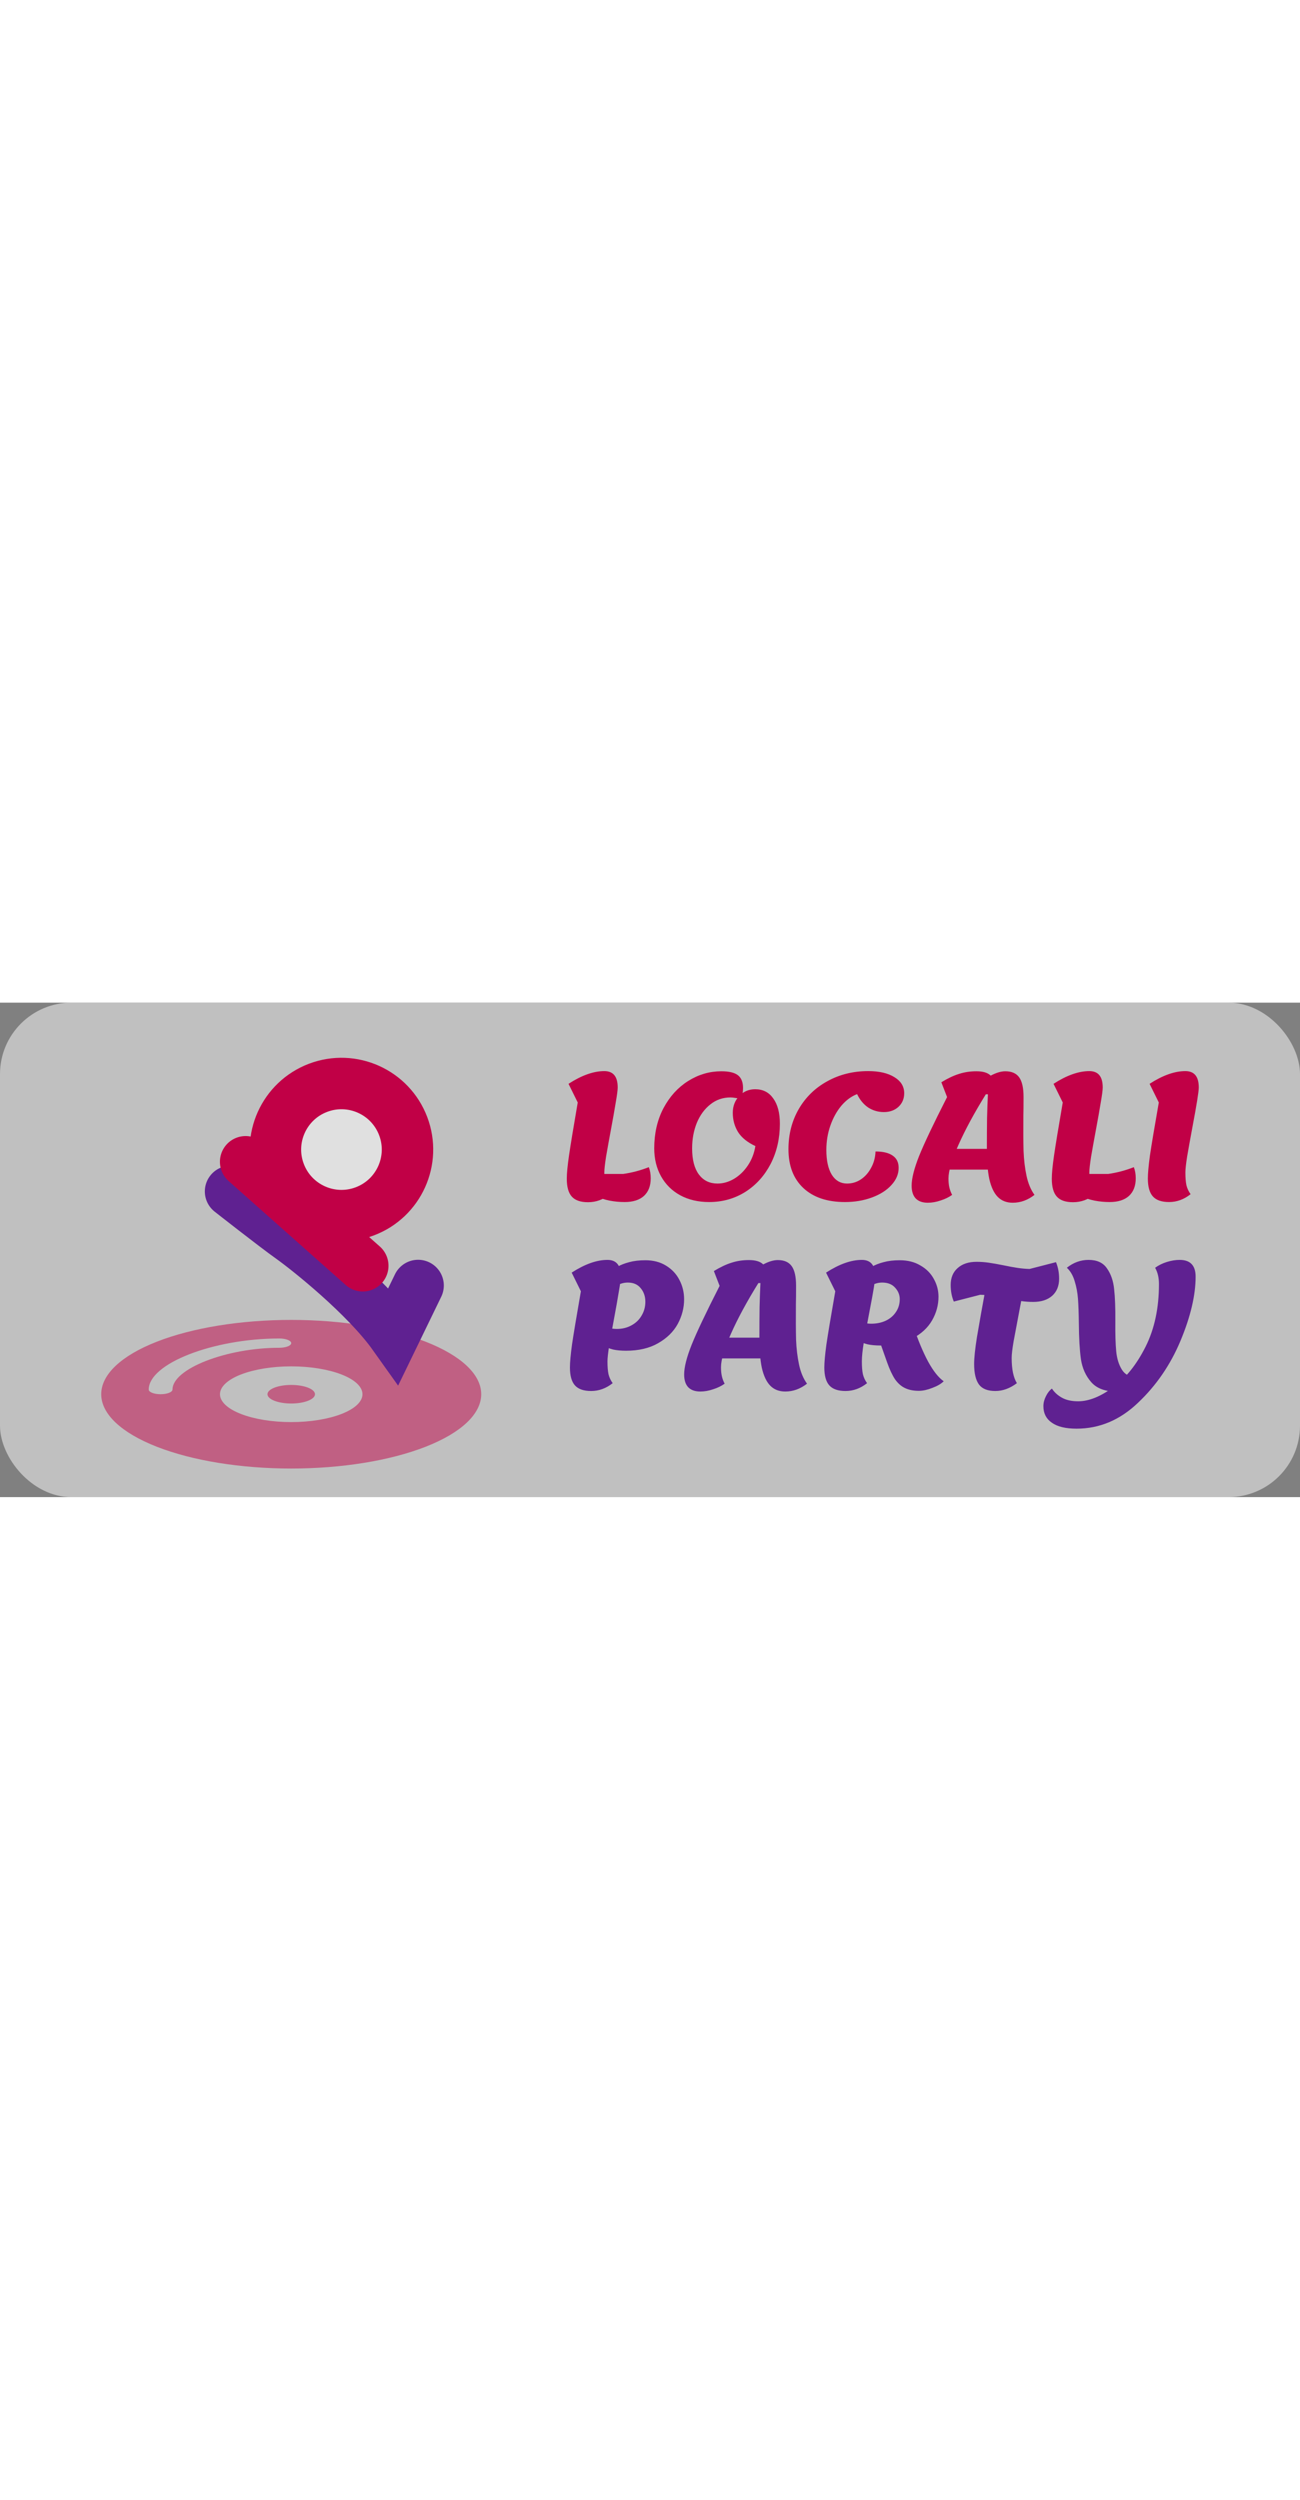 <svg width="90" height="173" viewBox="0 0 455 173" fill="none" xmlns="http://www.w3.org/2000/svg">
<rect x="0" y="0" width="455" height="173" fill="#808080" stroke="none"/>
<rect width="455" height="173" rx="25" fill="white" fill-opacity="0.5"/>
<path d="M35.429 137C35.429 130.104 42.436 123.491 54.907 118.615C67.378 113.739 84.292 111 101.929 111C119.566 111 136.481 113.739 148.952 118.615C161.423 123.491 168.429 130.104 168.429 137C168.429 143.896 161.423 150.509 148.952 155.385C136.481 160.261 119.566 163 101.929 163C84.292 163 67.378 160.261 54.907 155.385C42.436 150.509 35.429 143.896 35.429 137ZM101.929 140.25C99.725 140.25 97.61 139.908 96.052 139.298C94.493 138.689 93.617 137.862 93.617 137C93.617 136.138 94.493 135.311 96.052 134.702C97.61 134.092 99.725 133.75 101.929 133.75C104.134 133.75 106.248 134.092 107.807 134.702C109.366 135.311 110.242 136.138 110.242 137C110.242 137.862 109.366 138.689 107.807 139.298C106.248 139.908 104.134 140.25 101.929 140.25ZM76.992 137C76.992 139.586 79.619 142.066 84.296 143.894C88.972 145.723 95.316 146.75 101.929 146.75C108.543 146.75 114.886 145.723 119.563 143.894C124.239 142.066 126.867 139.586 126.867 137C126.867 134.414 124.239 131.934 119.563 130.106C114.886 128.277 108.543 127.25 101.929 127.25C95.316 127.25 88.972 128.277 84.296 130.106C79.619 131.934 76.992 134.414 76.992 137ZM60.367 135.375C60.367 131.82 64.913 128.154 72.108 125.341C79.304 122.527 88.681 120.75 97.773 120.75C100.059 120.75 101.929 120.019 101.929 119.125C101.929 118.231 100.059 117.5 97.773 117.5C85.98 117.5 74.602 119.765 66.212 123.035C57.821 126.305 52.054 130.764 52.054 135.375C52.054 136.269 53.925 137 56.211 137C58.496 137 60.367 136.269 60.367 135.375Z" fill="#C10046" fill-opacity="0.5"/>
<circle cx="119.511" cy="51.401" r="23.108" transform="rotate(-20.748 119.511 51.401)" fill="white" fill-opacity="0.5" stroke="#C10046" stroke-width="18"/>
<path d="M80.692 66.047C80.692 66.047 96.044 78.114 101.92 82.292C107.795 86.469 128.019 102.552 137.873 116.405L146.339 98.962" stroke="#5F2191" stroke-width="18" stroke-linecap="round"/>
<path d="M85.974 55.673L126.976 92.061" stroke="#C10046" stroke-width="18" stroke-linecap="round"/>
<g clip-path="url(#clip0_149_285)">
<path d="M205.797 69.82C203.202 69.82 201.316 69.17 200.14 67.868C198.965 66.567 198.377 64.473 198.377 61.586C198.377 59.755 198.64 57.031 199.167 53.411C199.694 49.792 200.708 43.631 202.208 34.928L198.985 28.401C203.567 25.433 207.743 23.948 211.514 23.948C214.636 23.948 216.197 25.86 216.197 29.683C216.197 30.577 215.954 32.407 215.468 35.172C215.022 37.897 214.515 40.764 213.947 43.773C213.177 47.922 212.568 51.297 212.122 53.9C211.717 56.502 211.514 58.352 211.514 59.45C211.514 61.321 211.636 62.826 211.879 63.965C212.163 65.103 212.649 66.14 213.339 67.076C211.149 68.906 208.635 69.82 205.797 69.82ZM218.63 69.76C216.846 69.76 215.103 69.597 213.4 69.272C211.697 68.946 209.75 68.316 207.561 67.38L210.541 59.938H218.083C221.205 59.491 224.206 58.698 227.085 57.559C227.531 58.698 227.754 59.999 227.754 61.464C227.754 64.107 226.963 66.16 225.382 67.624C223.8 69.048 221.55 69.76 218.63 69.76ZM248.202 69.76C244.35 69.76 240.964 68.966 238.045 67.38C235.166 65.794 232.936 63.578 231.354 60.731C229.773 57.885 228.982 54.632 228.982 50.971C228.982 45.725 230.057 41.049 232.206 36.941C234.395 32.834 237.274 29.662 240.843 27.425C244.451 25.148 248.324 24.009 252.46 24.009C255.176 24.009 257.123 24.477 258.298 25.413C259.474 26.348 260.062 27.832 260.062 29.866C260.062 30.598 260.001 31.228 259.88 31.756C259.758 32.285 259.535 32.916 259.211 33.648C258.765 33.526 258.177 33.424 257.447 33.343C256.758 33.221 256.17 33.16 255.683 33.16C253.007 33.16 250.655 33.973 248.628 35.599C246.6 37.185 245.019 39.341 243.884 42.066C242.789 44.79 242.242 47.759 242.242 50.971C242.242 54.957 243.032 58.007 244.614 60.121C246.195 62.236 248.364 63.294 251.122 63.294C253.108 63.294 255.034 62.745 256.9 61.647C258.805 60.508 260.427 58.942 261.765 56.95C263.103 54.957 263.975 52.7 264.381 50.178C261.583 48.877 259.556 47.23 258.298 45.237C257.082 43.245 256.474 41.008 256.474 38.528C256.474 36.209 257.224 34.258 258.724 32.672C260.225 31.085 262.09 30.293 264.32 30.293C267.037 30.293 269.145 31.37 270.645 33.526C272.186 35.64 272.957 38.589 272.957 42.37C272.957 47.535 271.882 52.212 269.733 56.401C267.584 60.548 264.624 63.822 260.853 66.222C257.082 68.58 252.865 69.76 248.202 69.76ZM295.731 69.76C289.527 69.76 284.681 68.133 281.194 64.879C277.707 61.626 275.963 57.092 275.963 51.276C275.963 46.071 277.16 41.395 279.552 37.246C281.985 33.058 285.33 29.805 289.588 27.486C293.845 25.128 298.61 23.948 303.881 23.948C307.733 23.948 310.794 24.66 313.065 26.084C315.336 27.466 316.471 29.337 316.471 31.695C316.471 33.607 315.802 35.193 314.464 36.453C313.126 37.673 311.423 38.283 309.355 38.283C307.368 38.283 305.543 37.755 303.881 36.697C302.259 35.599 300.961 34.034 299.988 32.001C297.961 32.773 296.116 34.136 294.453 36.087C292.831 38.039 291.554 40.358 290.622 43.041C289.689 45.725 289.223 48.552 289.223 51.52C289.223 55.221 289.851 58.108 291.108 60.182C292.406 62.257 294.19 63.294 296.46 63.294C298.245 63.294 299.866 62.806 301.326 61.83C302.827 60.813 304.023 59.45 304.915 57.742C305.847 56.035 306.354 54.144 306.435 52.069C309.071 52.069 311.078 52.557 312.457 53.533C313.835 54.469 314.525 55.892 314.525 57.803C314.525 59.999 313.673 62.013 311.97 63.843C310.308 65.672 308.037 67.116 305.158 68.174C302.279 69.231 299.137 69.76 295.731 69.76ZM324.729 70.004C322.864 70.004 321.445 69.495 320.471 68.478C319.539 67.462 319.073 65.978 319.073 64.025C319.073 61.504 319.944 58.047 321.688 53.656C323.472 49.223 326.736 42.35 331.48 33.038L329.473 27.852C331.744 26.47 333.812 25.494 335.677 24.924C337.542 24.314 339.569 24.009 341.759 24.009C344.07 24.009 345.733 24.518 346.746 25.535C348.652 24.518 350.355 24.009 351.856 24.009C354.085 24.009 355.708 24.721 356.722 26.145C357.735 27.568 358.242 29.845 358.242 32.977C358.242 35.904 358.221 38.06 358.182 39.443C358.141 44.607 358.16 48.755 358.242 51.886C358.364 54.977 358.708 57.864 359.276 60.548C359.844 63.233 360.776 65.469 362.074 67.258C359.722 69.088 357.187 70.004 354.471 70.004C352.321 70.004 350.579 69.332 349.24 67.99C347.902 66.648 346.909 64.554 346.26 61.708C345.652 58.82 345.368 55.059 345.408 50.422C345.408 46.966 345.429 43.631 345.469 40.419C345.55 37.165 345.652 34.38 345.773 32.062H345.043C341.029 38.528 337.846 44.404 335.494 49.691C333.143 54.937 331.967 58.881 331.967 61.525C331.967 62.704 332.068 63.741 332.271 64.635C332.474 65.53 332.798 66.404 333.244 67.258C332.109 68.072 330.771 68.722 329.23 69.21C327.689 69.739 326.189 70.004 324.729 70.004ZM330.02 51.154H351.065L349.849 58.413H328.682L330.02 51.154ZM375.552 69.82C372.957 69.82 371.071 69.17 369.896 67.868C368.719 66.567 368.132 64.473 368.132 61.586C368.132 59.755 368.395 57.031 368.923 53.411C369.449 49.792 370.463 43.631 371.964 34.928L368.74 28.401C373.322 25.433 377.499 23.948 381.27 23.948C384.391 23.948 385.953 25.86 385.953 29.683C385.953 30.577 385.71 32.407 385.223 35.172C384.776 37.897 384.27 40.764 383.702 43.773C382.932 47.922 382.323 51.297 381.878 53.9C381.472 56.502 381.27 58.352 381.27 59.45C381.27 61.321 381.391 62.826 381.635 63.965C381.917 65.103 382.404 66.14 383.094 67.076C380.905 68.906 378.39 69.82 375.552 69.82ZM388.386 69.76C386.601 69.76 384.858 69.597 383.155 69.272C381.452 68.946 379.506 68.316 377.316 67.38L380.296 59.938H387.838C390.96 59.491 393.96 58.698 396.84 57.559C397.286 58.698 397.509 59.999 397.509 61.464C397.509 64.107 396.718 66.16 395.137 67.624C393.556 69.048 391.305 69.76 388.386 69.76ZM409.17 69.76C406.575 69.76 404.689 69.109 403.514 67.808C402.338 66.506 401.75 64.412 401.75 61.525C401.75 59.735 401.993 57.051 402.48 53.472C403.007 49.894 404.041 43.712 405.582 34.928L402.358 28.401C406.94 25.433 411.116 23.948 414.887 23.948C418.009 23.948 419.571 25.86 419.571 29.683C419.571 31.106 418.821 35.782 417.32 43.712C416.549 47.861 415.941 51.236 415.496 53.839C415.09 56.441 414.887 58.291 414.887 59.389C414.887 61.26 415.009 62.765 415.252 63.904C415.537 65.042 416.023 66.079 416.712 67.014C414.401 68.844 411.887 69.76 409.17 69.76Z" fill="#C10046"/>
<path d="M219.124 121.785C217.381 121.785 215.86 121.642 214.563 121.358C213.306 121.032 211.988 120.504 210.609 119.772V112.513C211.299 113.082 212.11 113.509 213.042 113.794C213.975 114.038 214.928 114.16 215.901 114.16C217.766 114.16 219.449 113.753 220.949 112.94C222.49 112.126 223.686 110.988 224.538 109.524C225.43 108.06 225.876 106.433 225.876 104.644C225.876 102.773 225.328 101.187 224.234 99.885C223.179 98.584 221.679 97.933 219.733 97.933C218.516 97.933 217.28 98.239 216.023 98.849C214.766 99.418 213.407 100.292 211.947 101.472V95.249C213.488 94.07 214.847 93.135 216.023 92.444C217.239 91.752 218.638 91.203 220.219 90.796C221.841 90.349 223.727 90.126 225.876 90.126C228.674 90.126 231.086 90.756 233.114 92.016C235.181 93.277 236.743 94.945 237.797 97.019C238.892 99.093 239.439 101.35 239.439 103.79C239.439 106.799 238.689 109.686 237.189 112.452C235.688 115.176 233.397 117.413 230.316 119.162C227.275 120.91 223.544 121.785 219.124 121.785ZM206.899 135.876C204.304 135.876 202.419 135.225 201.243 133.924C200.067 132.622 199.479 130.528 199.479 127.641C199.479 125.851 199.722 123.167 200.209 119.589C200.736 116.01 201.77 109.808 203.311 100.984L200.087 94.457C204.669 91.488 208.846 90.004 212.617 90.004C215.739 90.004 217.3 91.915 217.3 95.737C217.3 96.632 217.057 98.462 216.57 101.228C216.124 103.952 215.617 106.819 215.049 109.829C214.279 113.977 213.671 117.352 213.225 119.955C212.819 122.557 212.617 124.408 212.617 125.506C212.617 127.376 212.738 128.881 212.981 130.02C213.265 131.158 213.752 132.195 214.441 133.131C212.13 134.961 209.616 135.876 206.899 135.876ZM245.112 136.059C243.246 136.059 241.827 135.55 240.854 134.534C239.921 133.517 239.455 132.033 239.455 130.081C239.455 127.559 240.327 124.103 242.07 119.711C243.855 115.278 247.119 108.405 251.863 99.093L249.856 93.907C252.126 92.525 254.194 91.549 256.059 90.98C257.925 90.37 259.952 90.064 262.142 90.064C264.453 90.064 266.115 90.573 267.129 91.59C269.035 90.573 270.738 90.064 272.238 90.064C274.468 90.064 276.09 90.776 277.104 92.2C278.118 93.623 278.624 95.9 278.624 99.031C278.624 101.96 278.604 104.115 278.564 105.498C278.523 110.662 278.543 114.81 278.624 117.942C278.746 121.032 279.091 123.92 279.658 126.604C280.226 129.288 281.159 131.524 282.456 133.314C280.105 135.144 277.57 136.059 274.853 136.059C272.704 136.059 270.961 135.388 269.623 134.046C268.285 132.704 267.291 130.609 266.643 127.763C266.034 124.875 265.751 121.114 265.791 116.478C265.791 113.021 265.811 109.686 265.852 106.474C265.933 103.22 266.034 100.435 266.156 98.117H265.426C261.412 104.583 258.229 110.459 255.877 115.746C253.525 120.992 252.349 124.936 252.349 127.58C252.349 128.759 252.451 129.796 252.653 130.691C252.856 131.585 253.181 132.46 253.627 133.314C252.491 134.127 251.153 134.778 249.612 135.266C248.072 135.794 246.571 136.059 245.112 136.059ZM250.403 117.21H271.447L270.231 124.469H249.065L250.403 117.21ZM308.16 119.955C306.416 119.955 304.896 119.812 303.598 119.528C302.341 119.202 301.023 118.674 299.645 117.942V110.683C300.334 111.252 301.145 111.679 302.078 111.964C303.01 112.208 303.963 112.33 304.936 112.33C306.801 112.33 308.484 111.984 309.984 111.293C311.525 110.561 312.721 109.544 313.573 108.243C314.465 106.941 314.911 105.437 314.911 103.729C314.911 102.224 314.364 100.882 313.269 99.703C312.215 98.523 310.714 97.933 308.768 97.933C307.551 97.933 306.315 98.239 305.058 98.849C303.801 99.418 302.442 100.292 300.983 101.472V95.249C302.523 94.07 303.882 93.135 305.058 92.444C306.274 91.752 307.673 91.203 309.255 90.796C310.876 90.349 312.762 90.126 314.911 90.126C317.709 90.126 320.121 90.736 322.149 91.956C324.217 93.135 325.778 94.701 326.832 96.653C327.927 98.605 328.474 100.679 328.474 102.875C328.474 105.803 327.724 108.568 326.224 111.171C324.723 113.773 322.433 115.888 319.351 117.515C316.31 119.141 312.579 119.955 308.16 119.955ZM295.935 135.876C293.339 135.876 291.454 135.225 290.278 133.924C289.102 132.622 288.514 130.528 288.514 127.641C288.514 125.851 288.758 123.167 289.244 119.589C289.771 116.01 290.805 109.808 292.346 100.984L289.122 94.457C293.704 91.488 297.881 90.004 301.652 90.004C304.774 90.004 306.335 91.915 306.335 95.737C306.335 97.039 305.686 101.024 304.389 107.694C303.497 112.37 302.807 116.112 302.321 118.918C301.875 121.683 301.652 123.879 301.652 125.506C301.652 127.376 301.773 128.881 302.017 130.02C302.301 131.158 302.787 132.195 303.476 133.131C301.165 134.961 298.651 135.876 295.935 135.876ZM321.601 135.815C319.696 135.815 318.074 135.489 316.736 134.839C315.438 134.229 314.283 133.212 313.269 131.789C312.296 130.325 311.363 128.332 310.471 125.811L307.673 117.881L319.594 113.001C321.257 117.962 323 122.151 324.825 125.567C326.69 128.942 328.515 131.24 330.299 132.46C329.407 133.354 328.089 134.127 326.345 134.778C324.602 135.469 323.02 135.815 321.601 135.815ZM348.367 135.876C345.691 135.876 343.785 135.123 342.65 133.619C341.515 132.073 340.947 129.674 340.947 126.421C340.947 124.306 341.271 121.195 341.92 117.088C342.609 112.94 343.785 106.352 345.448 97.323L358.282 99.885L356.944 106.901C355.971 111.984 355.241 115.868 354.754 118.552C354.307 121.195 354.085 123.106 354.085 124.286C354.085 128.23 354.693 131.179 355.91 133.131C353.477 134.961 350.962 135.876 348.367 135.876ZM361.627 104.705C360.207 104.705 358.788 104.603 357.37 104.4C355.949 104.196 354.227 103.891 352.2 103.485C350.253 103.078 348.59 102.773 347.212 102.57C345.833 102.366 344.454 102.244 343.076 102.204L333.831 104.583C333.101 102.834 332.736 100.902 332.736 98.787C332.736 96.266 333.547 94.294 335.169 92.871C336.791 91.406 339.001 90.674 341.798 90.674C343.218 90.674 344.637 90.776 346.056 90.98C347.475 91.183 349.199 91.488 351.227 91.894C353.173 92.301 354.835 92.606 356.214 92.809C357.592 93.013 358.971 93.135 360.35 93.175L369.595 90.796C370.325 92.545 370.69 94.477 370.69 96.591C370.69 99.113 369.878 101.106 368.257 102.57C366.634 103.993 364.425 104.705 361.627 104.705ZM376.805 149.052C372.993 149.052 370.115 148.36 368.169 146.978C366.181 145.636 365.188 143.704 365.188 141.183C365.188 140.003 365.492 138.824 366.101 137.645C366.668 136.506 367.357 135.632 368.169 135.022C369.02 136.323 370.176 137.38 371.635 138.194C373.135 139.048 375.041 139.475 377.353 139.475C381.083 139.475 385.158 137.848 389.578 134.595C394.038 131.341 397.828 126.604 400.952 120.382C404.073 114.16 405.635 106.86 405.635 98.483C405.635 97.385 405.533 96.388 405.331 95.493C405.127 94.558 404.783 93.643 404.297 92.749C405.472 91.894 406.83 91.224 408.372 90.736C409.953 90.248 411.453 90.004 412.873 90.004C414.737 90.004 416.136 90.492 417.069 91.468C418.002 92.444 418.468 93.907 418.468 95.859C418.468 102.366 416.704 109.849 413.177 118.308C409.649 126.726 404.701 133.944 398.336 139.963C392.011 146.022 384.834 149.052 376.805 149.052ZM391.098 136.12C386.963 136.12 383.921 135.022 381.975 132.826C380.029 130.63 378.812 127.946 378.326 124.774C377.879 121.602 377.636 117.393 377.596 112.147C377.555 108.568 377.453 105.721 377.292 103.607C377.129 101.451 376.744 99.397 376.136 97.445C375.568 95.493 374.655 93.928 373.399 92.749C375.71 90.918 378.244 90.004 381.002 90.004C383.961 90.004 386.111 91 387.449 92.993C388.827 94.945 389.658 97.344 389.943 100.191C390.267 103.037 390.408 106.84 390.369 111.598C390.328 115.949 390.429 119.406 390.673 121.968C390.916 124.53 391.585 126.685 392.68 128.434C393.775 130.182 395.517 131.057 397.911 131.057L391.098 136.12Z" fill="#5F2191"/>
</g>
<defs>
<clipPath id="clip0_149_285">
<rect width="221.194" height="125.103" fill="white" transform="translate(198.377 23.948)"/>
</clipPath>
</defs>
</svg>
